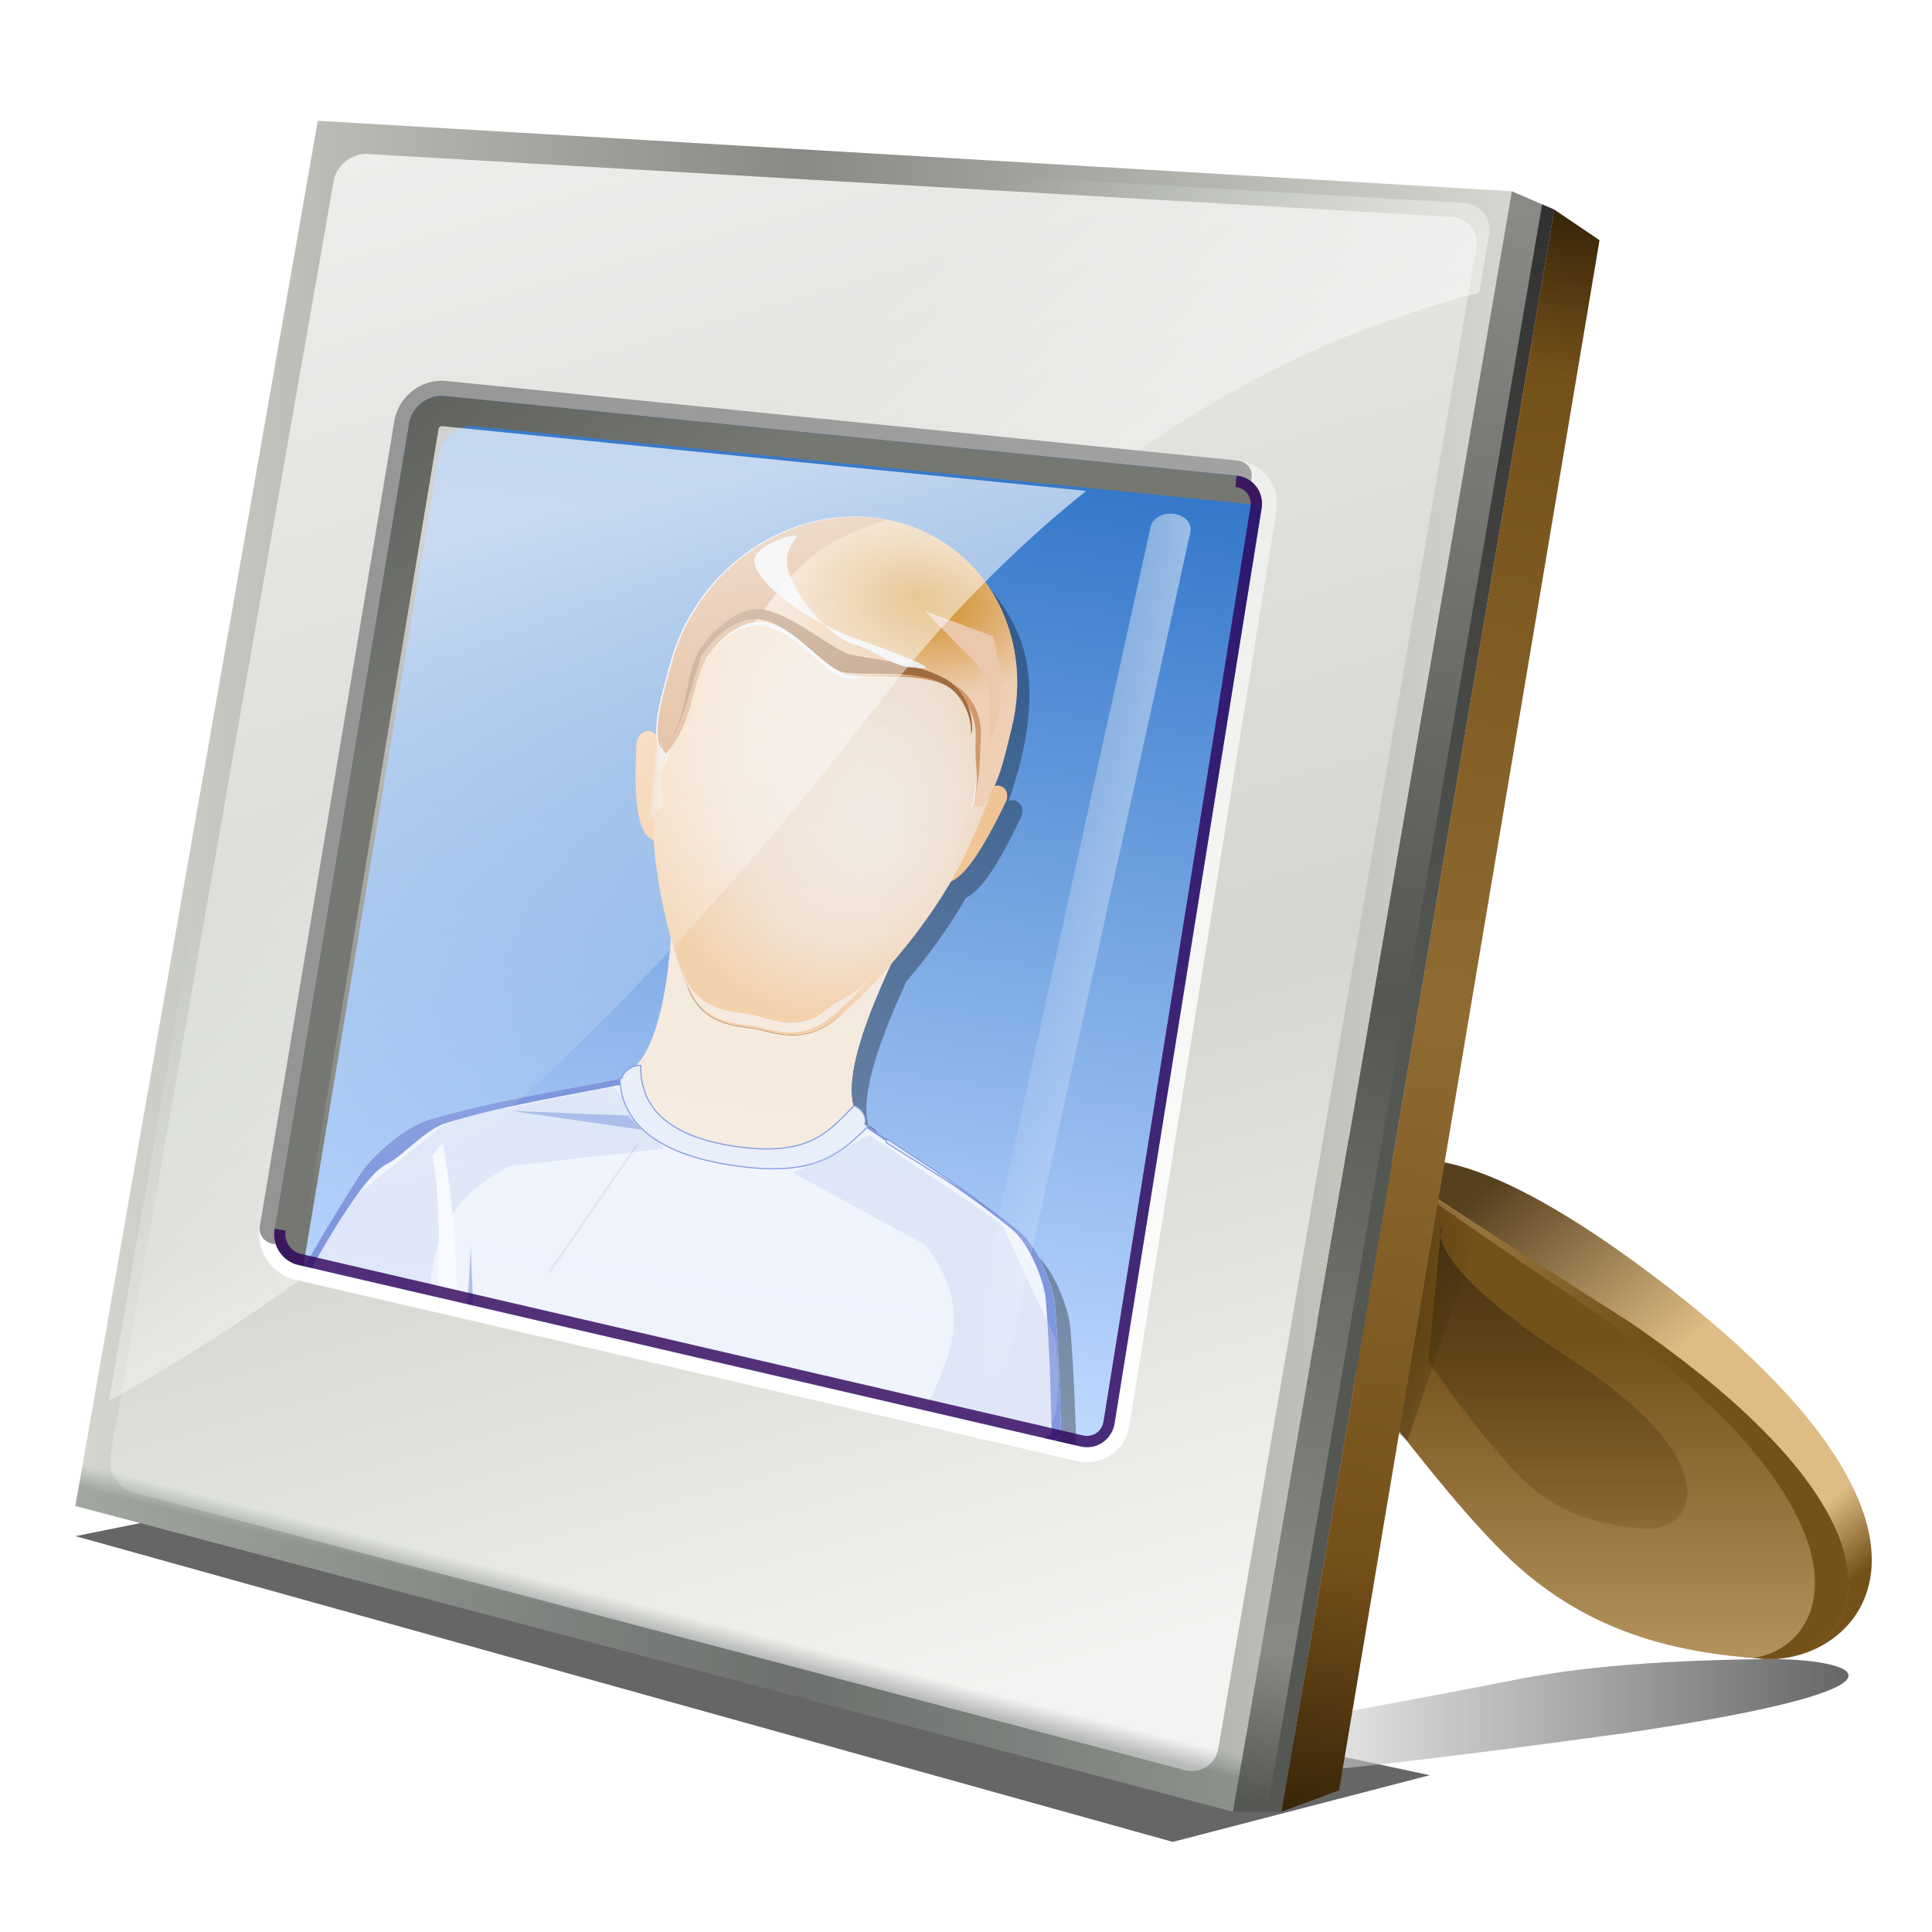 <?xml version="1.0" encoding="UTF-8" standalone="no"?>
<!-- Generator: Adobe Illustrator 12.0.0, SVG Export Plug-In . SVG Version: 6.00 Build 51448)  -->
<svg
   xmlns:dc="http://purl.org/dc/elements/1.1/"
   xmlns:cc="http://web.resource.org/cc/"
   xmlns:rdf="http://www.w3.org/1999/02/22-rdf-syntax-ns#"
   xmlns:svg="http://www.w3.org/2000/svg"
   xmlns="http://www.w3.org/2000/svg"
   xmlns:xlink="http://www.w3.org/1999/xlink"
   xmlns:sodipodi="http://sodipodi.sourceforge.net/DTD/sodipodi-0.dtd"
   xmlns:inkscape="http://www.inkscape.org/namespaces/inkscape"
   version="1.0"
   id="Livello_1"
   width="128"
   height="128"
   viewBox="0 0 130.863 113.691"
   overflow="visible"
   enable-background="new 0 0 130.863 113.691"
   xml:space="preserve"
   sodipodi:version="0.32"
   inkscape:version="0.45+devel"
   sodipodi:docname="preferences-desktop-personal.svgz"
   inkscape:output_extension="org.inkscape.output.svgz.inkscape"
   style="overflow:visible"><defs
   id="defs420"><linearGradient
     id="linearGradient4402"><stop
       style="stop-color:#ffffff;stop-opacity:0;"
       offset="0"
       id="stop4404" /><stop
       style="stop-color:#ffffff;stop-opacity:1;"
       offset="1"
       id="stop4406" /></linearGradient><linearGradient
     id="linearGradient4390"><stop
       style="stop-color:#959595;stop-opacity:1;"
       offset="0"
       id="stop4392" /><stop
       style="stop-color:#a2a2a2;stop-opacity:1;"
       offset="1"
       id="stop4394" /></linearGradient><linearGradient
     y2="18.217"
     x2="63.496"
     y1="80.671"
     x1="40.829"
     gradientUnits="userSpaceOnUse"
     id="linearGradient3461">
	<stop
   id="stop3463"
   style="stop-color:#bfd9ff;stop-opacity:1"
   offset="0" />
	<stop
   id="stop3465"
   style="stop-color:#2c72c7;stop-opacity:1"
   offset="1" />
</linearGradient><linearGradient
     inkscape:collect="always"
     id="linearGradient3209"><stop
       style="stop-color:#382509;stop-opacity:1;"
       offset="0"
       id="stop3211" /><stop
       style="stop-color:#382509;stop-opacity:0;"
       offset="1"
       id="stop3213" /></linearGradient><linearGradient
     inkscape:collect="always"
     id="linearGradient3175"><stop
       style="stop-color:#ffffff;stop-opacity:1;"
       offset="0"
       id="stop3177" /><stop
       style="stop-color:#ffffff;stop-opacity:0;"
       offset="1"
       id="stop3179" /></linearGradient><linearGradient
     inkscape:collect="always"
     id="linearGradient3167"><stop
       style="stop-color:#ffffff;stop-opacity:1;"
       offset="0"
       id="stop3169" /><stop
       style="stop-color:#ffffff;stop-opacity:0;"
       offset="1"
       id="stop3171" /></linearGradient><filter
     inkscape:collect="always"
     id="filter3187"><feGaussianBlur
       inkscape:collect="always"
       stdDeviation="0.496"
       id="feGaussianBlur3189" /></filter><filter
     inkscape:collect="always"
     x="-0.114"
     width="1.227"
     y="-0.619"
     height="2.237"
     id="filter3191"><feGaussianBlur
       inkscape:collect="always"
       stdDeviation="1.981"
       id="feGaussianBlur3193" /></filter><filter
     inkscape:collect="always"
     x="-0.06"
     width="1.119"
     y="-0.248"
     height="1.496"
     id="filter3195"><feGaussianBlur
       inkscape:collect="always"
       stdDeviation="2.093"
       id="feGaussianBlur3197" /></filter><clipPath
     clipPathUnits="userSpaceOnUse"
     id="clipPath3201"><path
       id="path3203"
       d="M 91.047,78.963 C 91.047,78.963 99.348,90.704 104.408,95.36 C 109.468,100.016 115.127,101.433 121.21,101.838 C 127.293,102.243 133.154,93.74 112.303,79.57 C 89.428,65.197 92.87,66.614 92.87,66.614 L 91.047,78.963 z"
       style="fill:#ff00bf" /></clipPath><filter
     inkscape:collect="always"
     id="filter3205"><feGaussianBlur
       inkscape:collect="always"
       stdDeviation="0.695"
       id="feGaussianBlur3207" /></filter><defs
     id="defs409">
		<path
   d="M 87.68,25.671 C 87.857,24.585 87.105,23.608 86.01,23.499 L 33.106,18.227 C 32.011,18.118 30.95,18.914 30.748,19.995 L 21.755,73.353 C 21.552,74.434 22.265,75.517 23.338,75.759 L 75.592,87.78 C 76.665,88.022 77.687,87.332 77.863,86.246 L 87.68,25.671 z"
   id="XMLID_65_" />
	</defs><clipPath
     id="XMLID_108_">
		<use
   height="113.691"
   width="130.863"
   y="0"
   x="0"
   id="use413"
   xlink:href="#XMLID_65_" />
	</clipPath><filter
     inkscape:collect="always"
     id="filter3232"><feGaussianBlur
       inkscape:collect="always"
       stdDeviation="1.311"
       id="feGaussianBlur3234" /></filter><filter
     inkscape:collect="always"
     id="filter3236"><feGaussianBlur
       inkscape:collect="always"
       stdDeviation="0.698"
       id="feGaussianBlur3238" /></filter><linearGradient
     inkscape:collect="always"
     xlink:href="#XMLID_67_"
     id="linearGradient3437"
     gradientUnits="userSpaceOnUse"
     x1="100.145"
     y1="72.775"
     x2="122.645"
     y2="100.276" /><linearGradient
     inkscape:collect="always"
     xlink:href="#XMLID_69_"
     id="linearGradient3439"
     gradientUnits="userSpaceOnUse"
     x1="108.969"
     y1="101.667"
     x2="108.969"
     y2="81.012" /><linearGradient
     inkscape:collect="always"
     xlink:href="#XMLID_73_"
     id="linearGradient3441"
     gradientUnits="userSpaceOnUse"
     x1="8.442"
     y1="55.98"
     x2="104.398"
     y2="55.98" /><linearGradient
     inkscape:collect="always"
     xlink:href="#linearGradient3209"
     id="linearGradient3443"
     gradientUnits="userSpaceOnUse"
     x1="95.492"
     y1="78.566"
     x2="102.278"
     y2="78.566" /><linearGradient
     inkscape:collect="always"
     xlink:href="#XMLID_75_"
     id="linearGradient3445"
     gradientUnits="userSpaceOnUse"
     x1="87.701"
     y1="111.402"
     x2="105.368"
     y2="6.069" /><linearGradient
     inkscape:collect="always"
     xlink:href="#XMLID_76_"
     id="linearGradient3447"
     gradientUnits="userSpaceOnUse"
     x1="88.871"
     y1="111.225"
     x2="106.392"
     y2="6.759" /><linearGradient
     inkscape:collect="always"
     xlink:href="#XMLID_77_"
     id="linearGradient3449"
     gradientUnits="userSpaceOnUse"
     x1="90.762"
     y1="112.26"
     x2="108.982"
     y2="6.183" /><linearGradient
     inkscape:collect="always"
     xlink:href="#linearGradient3167"
     id="linearGradient3451"
     gradientUnits="userSpaceOnUse"
     x1="63.068"
     y1="49.172"
     x2="43.92"
     y2="27.524" /><linearGradient
     inkscape:collect="always"
     xlink:href="#linearGradient3461"
     id="linearGradient3453"
     gradientUnits="userSpaceOnUse"
     x1="53.602"
     y1="83.695"
     x2="63.496"
     y2="18.217" /><linearGradient
     inkscape:collect="always"
     xlink:href="#XMLID_106_"
     id="linearGradient3455"
     gradientUnits="userSpaceOnUse"
     x1="26.677"
     y1="10.744"
     x2="60.624"
     y2="55.726" /><linearGradient
     inkscape:collect="always"
     xlink:href="#XMLID_107_"
     id="linearGradient3457"
     gradientUnits="userSpaceOnUse"
     x1="47.385"
     y1="100.131"
     x2="48.196"
     y2="96.878" /><linearGradient
     inkscape:collect="always"
     xlink:href="#linearGradient3175"
     id="linearGradient3459"
     gradientUnits="userSpaceOnUse"
     x1="37.76"
     y1="26.587"
     x2="45.649"
     y2="68.832" /><filter
     inkscape:collect="always"
     id="filter4201"><feGaussianBlur
       inkscape:collect="always"
       stdDeviation="1.164"
       id="feGaussianBlur4203" /></filter><radialGradient
     inkscape:collect="always"
     xlink:href="#XMLID_82_"
     id="radialGradient4359"
     gradientUnits="userSpaceOnUse"
     gradientTransform="matrix(0.469,5.93e-2,8.73e-2,-0.691,-106.53,-409.571)"
     cx="427.037"
     cy="-643.231"
     fx="426.434"
     fy="-641.288"
     r="13.577" /><radialGradient
     inkscape:collect="always"
     xlink:href="#XMLID_83_"
     id="radialGradient4361"
     gradientUnits="userSpaceOnUse"
     gradientTransform="matrix(-0.469,-5.93e-2,8.73e-2,-0.691,199.942,-370.857)"
     cx="195.643"
     cy="-643.231"
     fx="195.04"
     fy="-641.288"
     r="13.578" /><radialGradient
     inkscape:collect="always"
     xlink:href="#XMLID_84_"
     id="radialGradient4363"
     gradientUnits="userSpaceOnUse"
     gradientTransform="matrix(0.678,8.56e-2,0.106,-0.841,-165.788,-455.535)"
     cx="403.747"
     cy="-551.294"
     fx="408.462"
     fy="-554.082"
     r="18.741" /><linearGradient
     inkscape:collect="always"
     xlink:href="#XMLID_87_"
     id="linearGradient4365"
     gradientUnits="userSpaceOnUse"
     gradientTransform="matrix(1.044,0.132,0.11,-0.871,-548.234,-572.483)"
     x1="635.806"
     y1="-612.333"
     x2="635.806"
     y2="-626.223" /><radialGradient
     inkscape:collect="always"
     xlink:href="#XMLID_90_"
     id="radialGradient4367"
     gradientUnits="userSpaceOnUse"
     gradientTransform="matrix(0.678,8.56e-2,0.19,-1.505,-142.687,-639.593)"
     cx="387.673"
     cy="-430.228"
     r="0.656" /><linearGradient
     inkscape:collect="always"
     xlink:href="#XMLID_91_"
     id="linearGradient4369"
     gradientUnits="userSpaceOnUse"
     gradientTransform="matrix(1.044,0.132,0.11,-0.871,-456.293,-561.8)"
     x1="548.343"
     y1="-611.739"
     x2="549.006"
     y2="-594.956" /><linearGradient
     inkscape:collect="always"
     xlink:href="#XMLID_96_"
     id="linearGradient4371"
     gradientUnits="userSpaceOnUse"
     gradientTransform="matrix(0.56,7.08e-2,0.205,-1.623,-469.546,-471.408)"
     x1="1004.872"
     y1="-272.915"
     x2="1006.598"
     y2="-272.915" /><linearGradient
     inkscape:collect="always"
     xlink:href="#XMLID_99_"
     id="linearGradient4373"
     gradientUnits="userSpaceOnUse"
     gradientTransform="matrix(1.044,0.132,0.11,-0.871,-544.692,-572.965)"
     x1="630.333"
     y1="-648.465"
     x2="653.236"
     y2="-648.465" /><linearGradient
     inkscape:collect="always"
     xlink:href="#XMLID_101_"
     id="linearGradient4375"
     gradientUnits="userSpaceOnUse"
     gradientTransform="matrix(1.044,0.132,0.11,-0.871,-456.112,-561.776)"
     x1="541.282"
     y1="-643.022"
     x2="528.532"
     y2="-633.505" /><clipPath
     clipPathUnits="userSpaceOnUse"
     id="clipPath4377"><use
       xlink:href="#XMLID_36_"
       id="use4379"
       x="0"
       y="0"
       width="130.863"
       height="113.691"
       transform="translate(-82.666,-1.999)" /></clipPath><filter
     inkscape:collect="always"
     id="filter4386"><feGaussianBlur
       inkscape:collect="always"
       stdDeviation="1.234"
       id="feGaussianBlur4388" /></filter><linearGradient
     inkscape:collect="always"
     xlink:href="#linearGradient4390"
     id="linearGradient4396"
     x1="20.751"
     y1="45.794"
     x2="87.028"
     y2="45.794"
     gradientUnits="userSpaceOnUse" /><linearGradient
     inkscape:collect="always"
     xlink:href="#linearGradient4402"
     id="linearGradient4408"
     x1="68.565"
     y1="56.942"
     x2="81.048"
     y2="56.942"
     gradientUnits="userSpaceOnUse" /><filter
     inkscape:collect="always"
     x="-0.287"
     width="1.573"
     y="-0.058"
     height="1.115"
     id="filter4426"><feGaussianBlur
       inkscape:collect="always"
       stdDeviation="1.354"
       id="feGaussianBlur4428" /></filter></defs><sodipodi:namedview
   inkscape:window-height="697"
   inkscape:window-width="1024"
   inkscape:pageshadow="2"
   inkscape:pageopacity="0.0"
   guidetolerance="10.0"
   gridtolerance="10.0"
   objecttolerance="10.0"
   borderopacity="1.0"
   bordercolor="#666666"
   pagecolor="#ffffff"
   id="base"
   height="128px"
   width="128px"
   inkscape:zoom="2.6445313"
   inkscape:cx="3.9251949"
   inkscape:cy="64"
   inkscape:window-x="0"
   inkscape:window-y="0"
   inkscape:current-layer="Livello_1" />
<filter
   id="AI_Sfocatura_3">
	<feGaussianBlur
   stdDeviation="3"
   id="feGaussianBlur4" />
</filter>
<filter
   id="AI_Sfocatura_2">
	<feGaussianBlur
   stdDeviation="2"
   id="feGaussianBlur7" />
</filter>

<linearGradient
   id="XMLID_67_"
   gradientUnits="userSpaceOnUse"
   x1="100.145"
   y1="72.775"
   x2="122.645"
   y2="100.276">
	<stop
   offset="0"
   style="stop-color:#57401E"
   id="stop14" />
	<stop
   offset="0.462"
   style="stop-color:#DEBC85"
   id="stop16" />
	<stop
   offset="0.858"
   style="stop-color:#DEBC85"
   id="stop18" />
	<stop
   offset="1"
   style="stop-color:#75511A"
   id="stop20" />
</linearGradient>


<linearGradient
   id="XMLID_69_"
   gradientUnits="userSpaceOnUse"
   x1="108.969"
   y1="101.667"
   x2="108.969"
   y2="81.012">
	<stop
   offset="0"
   style="stop-color:#B3925D"
   id="stop34" />
	<stop
   offset="1"
   style="stop-color:#75511A"
   id="stop36" />
</linearGradient>



<linearGradient
   id="XMLID_73_"
   gradientUnits="userSpaceOnUse"
   x1="8.442"
   y1="55.98"
   x2="104.398"
   y2="55.98">
	<stop
   offset="0"
   style="stop-color:#D3D7CF"
   id="stop66" />
	<stop
   offset="0.503"
   style="stop-color:#888A85"
   id="stop68" />
	<stop
   offset="1"
   style="stop-color:#D3D7CF"
   id="stop70" />
</linearGradient>



<linearGradient
   id="XMLID_75_"
   gradientUnits="userSpaceOnUse"
   x1="87.701"
   y1="111.402"
   x2="105.368"
   y2="6.069">
	<stop
   offset="0"
   style="stop-color:#555753"
   id="stop86" />
	<stop
   offset="0.095"
   style="stop-color:#888A85"
   id="stop88" />
	<stop
   offset="0.503"
   style="stop-color:#555753"
   id="stop90" />
	<stop
   offset="1"
   style="stop-color:#888A85"
   id="stop92" />
</linearGradient>

<linearGradient
   id="XMLID_76_"
   gradientUnits="userSpaceOnUse"
   x1="88.871"
   y1="111.225"
   x2="106.392"
   y2="6.759">
	<stop
   offset="0.503"
   style="stop-color:#555753"
   id="stop97" />
	<stop
   offset="1"
   style="stop-color:#323232"
   id="stop99" />
</linearGradient>

<linearGradient
   id="XMLID_77_"
   gradientUnits="userSpaceOnUse"
   x1="90.762"
   y1="112.26"
   x2="108.982"
   y2="6.183">
	<stop
   offset="0"
   style="stop-color:#382509"
   id="stop104" />
	<stop
   offset="0.16"
   style="stop-color:#75511A"
   id="stop106" />
	<stop
   offset="0.503"
   style="stop-color:#8F6B32"
   id="stop108" />
	<stop
   offset="0.899"
   style="stop-color:#75511A"
   id="stop110" />
	<stop
   offset="1"
   style="stop-color:#382509"
   id="stop112" />
</linearGradient>



<linearGradient
   id="XMLID_80_"
   gradientUnits="userSpaceOnUse"
   x1="40.829"
   y1="80.671"
   x2="63.496"
   y2="18.217">
	<stop
   offset="0"
   style="stop-color:#bfd9ff;stop-opacity:1"
   id="stop135" />
	<stop
   offset="1"
   style="stop-color:#0066ff;stop-opacity:1"
   id="stop137" />
</linearGradient>


<linearGradient
   id="XMLID_106_"
   gradientUnits="userSpaceOnUse"
   x1="21.72"
   y1="47.032"
   x2="87.696"
   y2="47.032">
	<stop
   offset="0"
   style="stop-color:#555753"
   id="stop390" />
	<stop
   offset="0.461"
   style="stop-color:#757772;stop-opacity:1;"
   id="stop392" />
</linearGradient>

<linearGradient
   id="XMLID_107_"
   gradientUnits="userSpaceOnUse"
   x1="47.385"
   y1="100.131"
   x2="48.196"
   y2="96.878">
	<stop
   offset="0"
   style="stop-color:#2e3436;stop-opacity:1;"
   id="stop397" />
	
	<stop
   offset="0.461"
   style="stop-color:#2e3436;stop-opacity:0;"
   id="stop401" />
</linearGradient>


<g
   id="g3248"
   transform="matrix(1.014,0,0,1.023,-3.456,-0.407)"><g
     style="opacity:0.6;filter:url(#filter3195);fill:#000000;fill-opacity:1"
     transform="translate(-1,9.996)"
     id="g9">
	<path
   d="M 9.45,83.719 L 82.749,103.963 L 99.917,99.547 L 17.376,82.136 L 9.45,83.719 z"
   id="polygon11"
   sodipodi:nodetypes="ccccc" />
</g><path
     style="fill:url(#linearGradient3437)"
     id="path22"
     d="M 91.047,74.628 C 91.047,74.628 99.348,88.593 104.408,94.131 C 109.468,99.669 115.127,101.355 121.21,101.835 C 127.293,102.316 136.798,93.628 113.923,76.533 C 91.048,59.438 92.87,75.94 92.87,75.94 L 91.047,74.628 z" /><g
     style="opacity:0.6;filter:url(#filter3191)"
     id="g24">
	<linearGradient
   y2="105.695"
   x2="126.89"
   y1="105.695"
   x1="85.047"
   gradientUnits="userSpaceOnUse"
   id="XMLID_68_">
		<stop
   id="stop27"
   style="stop-color:#FFFFFF"
   offset="0" />
		<stop
   id="stop29"
   style="stop-color:#000000"
   offset="1" />
	</linearGradient>
	<path
   style="fill:url(#XMLID_68_)"
   id="path31"
   d="M 85.047,106.84 C 85.047,106.84 99.348,104.281 104.408,103.267 C 109.468,102.253 115.127,101.943 121.21,101.855 C 127.293,101.767 133.154,103.62 112.303,106.708 C 89.428,109.841 86.869,109.531 86.869,109.531 L 85.047,106.84 z" />
</g><path
     style="fill:url(#linearGradient3439)"
     id="path38"
     d="M 91.047,78.963 C 91.047,78.963 99.348,90.704 104.408,95.36 C 109.468,100.016 115.127,101.433 121.21,101.838 C 127.293,102.243 133.154,93.74 112.303,79.57 C 89.428,65.197 92.87,66.614 92.87,66.614 L 91.047,78.963 z" /><g
     style="filter:url(#filter3205)"
     clip-path="url(#clipPath3201)"
     id="g40">
	<linearGradient
   y2="66.687"
   x2="92.796"
   y1="66.687"
   x1="92.69"
   gradientUnits="userSpaceOnUse"
   id="XMLID_70_">
		<stop
   id="stop43"
   style="stop-color:#B3925D"
   offset="0" />
		<stop
   id="stop45"
   style="stop-color:#75511A"
   offset="1" />
	</linearGradient>
	<path
   style="fill:url(#XMLID_70_)"
   id="path47"
   d="M 92.689,66.59 C 92.724,66.601 92.755,66.614 92.755,66.614 L 92.744,66.694 C 92.767,66.722 92.799,66.755 92.843,66.796 L 92.869,66.614 C 92.87,66.614 92.71,66.549 92.689,66.59 z" />
	<linearGradient
   y2="84.323"
   x2="112.951"
   y1="84.323"
   x1="93.006"
   gradientUnits="userSpaceOnUse"
   id="XMLID_71_">
		<stop
   id="stop50"
   style="stop-color:#B3925D"
   offset="0" />
		<stop
   id="stop52"
   style="stop-color:#75511A"
   offset="1" />
	</linearGradient>
	<path
   style="fill:url(#XMLID_71_)"
   id="path54"
   d="M 112.303,79.57 C 97.166,70.059 93.555,67.464 92.843,66.796 L 92.828,66.89 C 93.697,67.692 97.367,70.452 110.972,79.571 C 129.125,92.732 125.678,100.998 120.527,101.786 C 120.755,101.804 120.982,101.823 121.211,101.839 C 127.293,102.242 133.155,93.74 112.303,79.57 z" />
</g><g
     style="filter:url(#AI_Sfocatura_2)"
     id="g56">
	<linearGradient
   y2="95.472"
   x2="107.469"
   y1="66.472"
   x1="107.469"
   gradientUnits="userSpaceOnUse"
   id="XMLID_72_">
		<stop
   id="stop59"
   style="stop-color:#281e0e;stop-opacity:1;"
   offset="0" />
		<stop
   id="stop61"
   style="stop-color:#75511a;stop-opacity:0.259;"
   offset="1" />
	</linearGradient>
	<path
   style="fill:url(#XMLID_72_)"
   id="path63"
   d="M 98.82,82.18 C 98.82,82.18 102.826,87.847 105.268,90.094 C 107.71,92.341 110.441,93.025 113.377,93.22 C 116.313,93.415 119.142,89.312 109.077,82.473 C 98.037,75.535 99.698,73.22 99.698,73.22 L 98.82,82.18 z" />
</g><polygon
     style="fill:url(#linearGradient3441)"
     id="polygon72"
     points="8.442,91.716 24.637,0 104.398,4.668 85.774,111.96 8.442,91.716 " /><g
     style="filter:url(#filter3187)"
     id="g74">
	<linearGradient
   y2="101.229"
   x2="78.46"
   y1="-6.109"
   x1="48.281"
   gradientUnits="userSpaceOnUse"
   id="XMLID_74_">
		<stop
   id="stop77"
   style="stop-color:#EEEEEC"
   offset="0" /><stop
   offset="0.626"
   style="stop-color:#d3d7cf;stop-opacity:1;"
   id="stop4398" />
		<stop
   id="stop79"
   style="stop-color:#f3f4f1;stop-opacity:1;"
   offset="1" />
	</linearGradient>
	<path
   style="fill:url(#XMLID_74_)"
   id="path81"
   d="M 10.782,88.401 C 10.596,89.464 11.299,90.558 12.344,90.833 L 82.553,109.211 C 83.597,109.485 84.604,108.838 84.787,107.774 L 102.029,8.441 C 102.214,7.377 101.484,6.444 100.406,6.367 L 27.993,2.203 C 26.916,2.127 25.883,2.934 25.697,3.998 L 10.782,88.401 z" />
</g><path
     style="opacity:0.5;fill:url(#linearGradient3443);fill-opacity:1"
     id="path83"
     d="M 95.492,85.775 C 96.127,86.56 96.77,86.686 97.41,87.438 L 102.278,73.26 C 100.071,71.853 98.243,70.674 96.74,69.694 L 95.492,85.775 z" /><polygon
     style="fill:url(#linearGradient3445)"
     id="polygon94"
     points="85.774,111.96 89.012,111.96 107.232,5.883 104.398,4.668 85.774,111.96 " /><polygon
     style="fill:url(#linearGradient3447)"
     id="polygon101"
     points="88.052,111.96 89.012,111.96 107.232,5.883 106.421,5.536 88.052,111.96 " /><polygon
     style="fill:url(#linearGradient3449)"
     id="polygon114"
     points="92.859,110.543 89.012,111.96 107.232,5.883 110.256,7.907 92.859,110.543 " /><path
     style="opacity:0.5;fill:url(#linearGradient3451);fill-opacity:1"
     id="path116"
     d="M 101.228,5.445 L 27.462,1.203 C 26.365,1.125 25.312,1.948 25.123,3.032 L 10.681,84.759 C 23.447,77.839 41.986,64.45 61.731,39.032 C 74.442,22.668 88.86,14.765 102.216,11.388 L 102.881,7.558 C 103.069,6.474 102.326,5.523 101.228,5.445 z" /><g
     style="filter:url(#filter3236)"
     id="g118">
	<linearGradient
   y2="19.973"
   x2="61.859"
   y1="82.434"
   x1="47.628"
   gradientUnits="userSpaceOnUse"
   id="XMLID_78_">
		<stop
   id="stop121"
   style="stop-color:#FFFFFF"
   offset="0" />
		<stop
   id="stop123"
   style="stop-color:#EEEEEC"
   offset="1" />
	</linearGradient>
	<path
   style="fill:url(#XMLID_78_)"
   id="path125"
   d="M 29.765,19.811 L 20.772,73.169 C 20.471,74.774 21.523,76.374 23.117,76.734 L 75.372,88.755 C 76.162,88.934 76.961,88.785 77.623,88.34 C 78.284,87.894 78.72,87.206 78.851,86.406 C 78.851,86.405 88.668,25.831 88.668,25.831 C 88.798,25.031 88.603,24.241 88.116,23.609 C 87.63,22.976 86.917,22.584 86.109,22.503 L 33.205,17.231 C 31.604,17.073 30.061,18.229 29.765,19.811 z" />
	<linearGradient
   y2="19.992"
   x2="61.855"
   y1="82.45"
   x1="47.624"
   gradientUnits="userSpaceOnUse"
   id="XMLID_79_">
		<stop
   id="stop128"
   style="stop-color:#FFFFFF"
   offset="0" />
		<stop
   id="stop130"
   style="stop-color:#EEEEEC"
   offset="1" />
	</linearGradient>
	<path
   style="fill:url(#XMLID_79_)"
   id="path132"
   d="M 87.68,25.671 C 87.857,24.585 87.105,23.608 86.01,23.499 L 33.106,18.227 C 32.011,18.118 30.95,18.914 30.748,19.995 L 21.755,73.353 C 21.552,74.434 22.265,75.517 23.338,75.759 L 75.592,87.78 C 76.665,88.022 77.687,87.332 77.863,86.246 L 87.68,25.671 z" />
</g><path
     d="M 86.01,23.499 L 33.106,18.227 C 32.011,18.118 30.95,18.914 30.748,19.995 L 21.755,73.353 C 21.552,74.434 87.105,23.608 86.01,23.499 z"
     id="path4381"
     style="fill:none;stroke:url(#linearGradient4396);stroke-opacity:1;stroke-width:2.008;stroke-miterlimit:4;stroke-dasharray:none;filter:url(#filter4386)"
     sodipodi:nodetypes="ccccc" /><path
     style="fill:url(#linearGradient3453)"
     id="path139"
     d="M 87.68,25.671 C 87.857,24.585 87.105,23.608 86.01,23.499 L 33.106,18.227 C 32.011,18.118 30.95,18.914 30.748,19.995 L 21.755,73.353 C 21.552,74.434 22.265,75.517 23.338,75.759 L 75.592,87.78 C 76.665,88.022 77.687,87.332 77.863,86.246 L 87.68,25.671 z" /><g
     style="opacity:0.9"
     transform="translate(2,2)"
     clip-path="none"
     id="g141">
	<defs
   id="defs143"><path
     style="opacity:0.9"
     d="M 87.68,25.671 C 87.857,24.585 87.105,23.608 86.01,23.499 L 33.106,18.227 C 32.011,18.118 30.95,18.914 30.748,19.995 L 21.755,73.353 C 21.552,74.434 22.265,75.517 23.338,75.759 L 75.592,87.78 C 76.665,88.022 77.687,87.332 77.863,86.246 L 87.68,25.671 z"
     id="XMLID_36_" /></defs>
	
	<g
   id="g4223"
   transform="translate(80.666,0)"
   clip-path="url(#clipPath4377)"><path
     id="path3480"
     d="M -20.648,25.208 C -24.325,25.237 -28.64,27.241 -30.839,30.188 C -32.866,32.906 -33.845,36.298 -34.352,40.244 C -34.359,40.211 -34.377,40.181 -34.384,40.148 C -34.209,39.156 -35.628,38.992 -35.808,40.117 C -36.071,45.143 -35.488,46.342 -34.668,46.715 C -34.501,49.092 -34.033,51.4 -33.497,53.313 C -33.781,56.706 -34.381,60.325 -35.903,61.878 C -36.38,62.004 -36.72,62.342 -36.789,62.671 C -40.728,63.491 -45.433,64.179 -49.765,65.462 C -51.371,65.941 -53.561,67.925 -54.291,69.047 C -56.516,72.469 -59.26,77.358 -59.26,77.358 L -58.753,78.437 C -52.11,84.626 -41.377,86.425 -34.668,87.699 C -27.961,88.972 -17.364,91.196 -8.305,87.985 L -7.324,87.223 C -7.324,87.223 -7.426,81.773 -7.767,77.866 C -7.879,76.582 -8.885,74.027 -10.109,73.012 C -13.408,70.282 -17.32,67.948 -20.49,65.78 C -20.368,65.375 -20.605,64.775 -21.218,64.542 C -21.231,64.557 -21.236,64.56 -21.249,64.574 C -21.867,62.376 -20.275,58.369 -18.717,54.994 C -17.328,53.391 -15.898,51.467 -14.73,49.443 C -13.895,49.06 -12.815,47.789 -11.027,44.05 C -10.747,43.268 -11.381,42.844 -11.881,43.035 C -10.75,39.805 -10.204,36.831 -10.647,34.026 C -11.275,30.062 -15.033,26.215 -18.907,25.366 L -19.129,25.334 C -19.62,25.255 -20.123,25.203 -20.648,25.208 z"
     style="opacity:0.6;fill:#000000;fill-opacity:1;filter:url(#filter4201)" /><g
     id="g3513"
     transform="translate(-73.124,-1)"
     clip-path="none">
		<g
   id="g150">
			<g
   cx="63.329"
   ry="7.245"
   cy="118.071"
   type="arc"
   rx="54.742"
   id="g152">
				<path
   d="M 64.607,86.636 C 63.773,89.852 51.521,90.284 37.241,87.605 C 22.965,84.925 12.067,80.146 12.901,76.931 C 13.736,73.715 25.989,73.281 40.268,75.962 C 54.546,78.642 65.443,83.422 64.607,86.636 z"
   id="path154"
   style="fill:#758edb" />
			</g>
			<g
   nodetypes="ccsccc"
   id="g156">
				<path
   d="M 13.009,76.995 L 13.419,77.736 C 20.031,83.831 30.474,85.566 37.154,86.821 C 43.834,88.074 54.385,90.28 63.405,87.12 L 64.389,86.351 C 51.418,69.874 26.414,53.508 13.009,76.995 z"
   id="path158"
   style="fill:#bfcaed" />
			</g>
			<path
   nodetypes="cccc"
   d="M 56.557,49.506 C 57.534,49.601 58.648,49.074 61.078,44.049 C 61.464,42.98 60.095,42.615 59.768,43.562 C 58.19,45.448 57.194,47.443 56.557,49.506 z"
   id="path160"
   style="fill:#ffc98d" />
			<path
   nodetypes="cccc"
   d="M 37.782,46.752 C 36.848,46.488 36.099,45.612 36.386,40.184 C 36.565,39.076 37.988,39.235 37.814,40.212 C 38.311,42.487 38.226,44.653 37.782,46.752 z"
   id="path162"
   style="fill:#ffc98d" />
			<path
   nodetypes="cccccccc"
   d="M 39.001,47.957 C 38.785,51.839 38.711,60.644 35.573,62.153 C 34.952,65.849 37.807,67.826 41.558,69.371 L 42.307,69.511 C 46.473,69.451 50.043,68.682 51.311,65.109 C 49.212,62.616 53.511,54.603 55.239,51.005 L 46.12,53.327 L 39.001,47.957 z"
   id="path164"
   style="fill:#edbe8d" />
			
				<radialGradient
   id="XMLID_82_"
   cx="427.037"
   cy="-643.231"
   r="13.577"
   fx="426.434"
   fy="-641.288"
   gradientTransform="matrix(0.469,5.93e-2,8.73e-2,-0.691,-106.53,-409.571)"
   gradientUnits="userSpaceOnUse">
				<stop
   offset="0"
   style="stop-color:#FFEFDD"
   id="stop167" />
				<stop
   offset="0.5"
   style="stop-color:#FFEFDD"
   id="stop169" />
				<stop
   offset="1"
   style="stop-color:#FFEFDD"
   id="stop171" />
			</radialGradient>
			<path
   nodetypes="cccccccc"
   d="M 39.001,47.957 C 38.785,51.839 38.711,60.644 35.573,62.153 C 34.952,65.849 37.807,67.826 41.558,69.371 L 42.307,69.511 C 46.473,69.451 50.043,68.682 51.311,65.109 C 49.212,62.616 53.511,54.603 55.239,51.005 L 46.12,53.327 L 39.001,47.957 z"
   id="path173"
   style="fill:url(#radialGradient4359)" />
			
				<radialGradient
   id="XMLID_83_"
   cx="195.643"
   cy="-643.231"
   r="13.578"
   fx="195.04"
   fy="-641.288"
   gradientTransform="matrix(-0.469,-5.93e-2,8.73e-2,-0.691,199.942,-370.857)"
   gradientUnits="userSpaceOnUse">
				<stop
   offset="0"
   style="stop-color:#FFEFDD"
   id="stop176" />
				<stop
   offset="0.5"
   style="stop-color:#FFEFDD"
   id="stop178" />
				<stop
   offset="1"
   style="stop-color:#FFEFDD"
   id="stop180" />
			</radialGradient>
			<path
   nodetypes="cccccccc"
   enable-background="new    "
   d="M 55.239,51.004 C 53.51,54.602 49.212,62.614 51.311,65.108 C 50.043,68.681 46.473,69.451 42.307,69.51 L 41.558,69.37 C 37.807,67.825 34.953,65.849 35.573,62.152 C 38.712,60.643 38.785,51.838 39.001,47.956 L 46.12,53.325 L 55.239,51.004 z"
   id="path182"
   style="opacity:0.749;fill:url(#radialGradient4361)" />
			<g
   id="g184">
				<g
   nodetypes="csssssssscc"
   id="g186">
					<path
   d="M 52.997,25.616 C 49.083,24.993 45.272,27.358 42.771,30.674 C 40.224,34.053 39.314,38.487 38.949,43.742 C 38.583,48.998 38.898,54.596 39.995,56.805 C 41.034,58.899 43.052,58.934 44.287,59.126 C 44.351,59.138 44.439,59.152 44.506,59.167 C 45.723,59.436 47.569,60.126 49.549,58.599 C 51.636,56.988 55.196,52.117 57.471,47.22 C 59.745,42.323 61.117,37.976 60.481,34 C 59.855,30.096 57.072,26.494 53.213,25.658 L 52.997,25.616 z"
   id="path188"
   style="fill:#693f00" />
				</g>
			</g>
			
				<radialGradient
   id="XMLID_84_"
   cx="403.747"
   cy="-551.294"
   r="18.741"
   fx="408.462"
   fy="-554.082"
   gradientTransform="matrix(0.678,8.56e-2,0.106,-0.841,-165.788,-455.535)"
   gradientUnits="userSpaceOnUse">
				<stop
   offset="0"
   style="stop-color:#FFF2E3"
   id="stop191" />
				<stop
   offset="0.591"
   style="stop-color:#FFE9D2"
   id="stop193" />
				<stop
   offset="1"
   style="stop-color:#FFD4A5"
   id="stop195" />
			</radialGradient>
			<path
   nodetypes="csssssssscc"
   d="M 53.009,25.602 C 49.098,24.979 43.837,27.072 41.335,30.388 C 38.788,33.766 37.877,38.2 37.514,43.456 C 37.149,48.712 38.914,54.581 40.009,56.79 C 41.046,58.884 43.063,58.918 44.299,59.111 C 44.361,59.123 44.453,59.136 44.52,59.152 C 45.737,59.422 47.584,60.11 49.562,58.583 C 51.653,56.973 56.161,52.281 58.434,47.384 C 60.708,42.486 62.08,38.139 61.445,34.164 C 60.82,30.26 57.085,26.479 53.228,25.643 L 53.009,25.602 z"
   id="path197"
   style="fill:url(#radialGradient4363)" />
			<defs
   id="defs199"><filter
     id="Adobe_OpacityMaskFilter"
     filterUnits="userSpaceOnUse"
     x="37.526"
     y="43.47"
     width="20.92"
     height="16.086">
					<feColorMatrix
   type="matrix"
   values="1 0 0 0 0  0 1 0 0 0  0 0 1 0 0  0 0 0 1 0"
   id="feColorMatrix202" />
				</filter></defs>
			<mask
   maskUnits="userSpaceOnUse"
   x="37.526"
   y="43.47"
   width="20.92"
   height="16.086"
   id="XMLID_85_">
				
					<radialGradient
   id="XMLID_86_"
   cx="366.464"
   cy="-541.104"
   r="18.741"
   gradientTransform="matrix(0.674,8.51e-2,0.106,-0.836,-14.893,-224.146)"
   gradientUnits="userSpaceOnUse">
					<stop
   offset="0"
   style="stop-color:#671800"
   id="stop206" />
					<stop
   offset="1"
   style="stop-color:#7B3900"
   id="stop208" />
				</radialGradient>
				<path
   nodetypes="csssssssscc"
   d="M 178.537,242.736 C 174.646,242.116 169.418,244.198 166.933,247.499 C 164.399,250.858 163.494,255.27 163.13,260.497 C 162.766,265.726 164.519,271.564 165.608,273.76 C 166.642,275.844 168.645,275.878 169.876,276.07 C 169.938,276.082 170.027,276.095 170.093,276.109 C 171.303,276.377 173.137,277.065 175.106,275.544 C 177.184,273.941 181.667,269.274 183.925,264.401 C 186.188,259.53 187.554,255.206 186.92,251.251 C 186.3,247.368 182.589,243.608 178.758,242.777 L 178.537,242.736 z"
   id="path210"
   style="fill:url(#XMLID_86_);filter:url(#Adobe_OpacityMaskFilter)" />
			</mask>
			
				<linearGradient
   id="XMLID_87_"
   gradientUnits="userSpaceOnUse"
   x1="635.806"
   y1="-612.333"
   x2="635.806"
   y2="-626.223"
   gradientTransform="matrix(1.044,0.132,0.11,-0.871,-548.234,-572.483)">
				<stop
   offset="0"
   style="stop-color:#FFF6E6"
   id="stop213" />
				<stop
   offset="0.25"
   style="stop-color:#FFEED4"
   id="stop215" />
				<stop
   offset="0.5"
   style="stop-color:#FFD79A"
   id="stop217" />
				<stop
   offset="1"
   style="stop-color:#FFC977"
   id="stop219" />
			</linearGradient>
			<path
   nodetypes="csssscc"
   mask="url(#XMLID_85_)"
   d="M 37.526,43.47 C 37.995,49.075 38.923,54.595 40.019,56.805 C 41.058,58.898 43.077,58.934 44.313,59.125 C 44.377,59.136 44.463,59.15 44.532,59.165 C 45.748,59.435 47.596,60.124 49.575,58.598 C 51.662,56.987 55.465,52.161 58.446,47.397 L 37.526,43.47 z"
   id="path221"
   style="fill:url(#linearGradient4365)" />
			<g
   nodetypes="ccssscssssc"
   id="g223">
				
					<linearGradient
   id="XMLID_88_"
   gradientUnits="userSpaceOnUse"
   x1="542.058"
   y1="-630.54"
   x2="549.304"
   y2="-624.27"
   gradientTransform="matrix(1.044,0.132,0.11,-0.871,-456.112,-561.776)">
					<stop
   offset="0"
   style="stop-color:#FFF0DF"
   id="stop226" />
					<stop
   offset="1"
   style="stop-color:#FFF0DF"
   id="stop228" />
				</linearGradient>
				<path
   d="M 52.355,55.382 C 50.851,57.078 50.389,56.812 49.018,57.921 C 47.141,59.369 45.318,58.457 44.165,58.201 C 44.102,58.186 44.022,58.174 43.961,58.163 C 42.789,57.981 40.717,57.926 39.732,55.939 C 39.621,55.715 39.49,55.437 39.368,55.139 C 39.594,55.763 39.836,56.327 40.036,56.728 C 41.02,58.714 43.077,58.768 44.25,58.948 C 44.31,58.96 44.405,58.975 44.469,58.989 C 45.623,59.245 47.362,59.905 49.241,58.456 C 50.159,57.747 50.867,57.071 52.355,55.382 z"
   id="path230"
   style="fill:url(#XMLID_88_)" />
			</g>
			<g
   nodetypes="csss"
   id="g232">
				
					<radialGradient
   id="XMLID_89_"
   cx="222.05"
   cy="-431.106"
   r="0.675"
   gradientTransform="matrix(-0.678,-8.56e-2,0.19,-1.505,291.488,-585.586)"
   gradientUnits="userSpaceOnUse">
					<stop
   offset="0"
   style="stop-color:#FFE8CB"
   id="stop235" />
					<stop
   offset="1"
   style="stop-color:#FFE8CB"
   id="stop237" />
				</radialGradient>
				<path
   d="M 59.058,43.224 C 59.202,42.849 59.641,43.304 59.556,43.799 C 59.472,44.295 58.746,45.397 58.715,45.206 C 58.479,43.672 58.85,43.756 59.058,43.224 z"
   id="path239"
   style="fill:url(#XMLID_89_)" />
			</g>
			<g
   nodetypes="csss"
   id="g241">
				
					<radialGradient
   id="XMLID_90_"
   cx="387.673"
   cy="-430.228"
   r="0.656"
   gradientTransform="matrix(0.678,8.56e-2,0.19,-1.505,-142.687,-639.593)"
   gradientUnits="userSpaceOnUse">
					<stop
   offset="0"
   style="stop-color:#FFE8CB"
   id="stop244" />
					<stop
   offset="1"
   style="stop-color:#FFE8CB"
   id="stop246" />
				</radialGradient>
				<path
   d="M 38.626,40.16 C 38.679,39.767 38.056,40.023 37.888,40.502 C 37.72,40.982 37.833,42.242 37.953,42.079 C 38.929,40.772 38.551,40.716 38.626,40.16 z"
   id="path248"
   style="fill:url(#radialGradient4367)" />
			</g>
			<g
   id="g250">
				<g
   nodetypes="cscccssssccsc"
   id="g252">
					
						<linearGradient
   id="XMLID_91_"
   gradientUnits="userSpaceOnUse"
   x1="548.343"
   y1="-611.739"
   x2="549.006"
   y2="-594.956"
   gradientTransform="matrix(1.044,0.132,0.11,-0.871,-456.293,-561.8)">
						<stop
   offset="0"
   style="stop-color:#FFFFFF"
   id="stop255" />
						<stop
   offset="1"
   style="stop-color:#FFFFFF"
   id="stop257" />
					</linearGradient>
					<path
   d="M 53.024,25.4 C 46.752,24.223 40.285,28.559 38.589,35.081 C 38.116,36.897 37.477,38.665 37.783,40.336 L 38.258,40.895 C 40.154,38.777 39.81,36.776 40.881,34.831 C 41.718,33.627 42.802,32.652 44.121,32.444 C 46.469,32.072 48.96,35.629 50.291,35.917 C 51.73,36.229 55.538,33.99 57.568,35.077 C 58.688,35.678 59.379,37.055 59.322,38.402 C 59.215,40.924 59.274,41.799 58.801,44.447 L 59.473,44.244 C 60.556,42.852 60.854,41.139 61.319,39.348 C 63.016,32.826 59.3,26.578 53.024,25.4 z"
   id="path259"
   style="fill:url(#linearGradient4369)" />
				</g>
			</g>
			<path
   nodetypes="cscccssssccsc"
   d="M 53.111,25.416 C 46.839,24.239 40.371,28.576 38.675,35.097 C 38.205,36.913 37.567,38.682 37.872,40.352 L 38.345,40.912 C 40.242,38.794 39.967,36.533 41.036,34.587 C 41.873,33.382 42.957,32.408 44.275,32.2 C 46.625,31.828 49.116,35.384 50.446,35.673 C 51.885,35.985 55.258,35.419 57.286,36.506 C 58.407,37.106 59.099,38.483 59.044,39.83 C 58.935,42.352 59.363,41.815 58.888,44.462 L 59.561,44.259 C 60.643,42.867 60.942,41.155 61.407,39.364 C 63.101,32.842 59.385,26.594 53.111,25.416 z"
   id="path261"
   style="fill:#df995d" />
			
				<radialGradient
   id="XMLID_92_"
   cx="125.522"
   cy="464.144"
   r="20.368"
   gradientTransform="matrix(-0.465,-0.124,-9.55e-2,0.301,157.871,-93.711)"
   gradientUnits="userSpaceOnUse">
				<stop
   offset="0"
   style="stop-color:#DB8703"
   id="stop264" />
				<stop
   offset="1"
   style="stop-color:#FFD6B1"
   id="stop266" />
			</radialGradient>
			<path
   nodetypes="ccsssccsc"
   d="M 53.111,25.416 C 48.513,26.929 47.322,28.117 44.275,32.2 C 46.625,31.828 49.116,35.384 50.446,35.673 C 51.885,35.985 55.602,35.28 57.632,36.367 C 58.752,36.968 59.444,38.345 59.387,39.693 C 59.281,42.214 59.363,41.816 58.887,44.463 L 59.56,44.26 C 60.642,42.868 60.941,41.156 61.406,39.365 C 63.101,32.842 59.385,26.594 53.111,25.416 z"
   id="path268"
   style="fill:url(#XMLID_92_)" />
			<g
   nodetypes="cscccsssccssc"
   id="g270">
				
					<linearGradient
   id="XMLID_93_"
   gradientUnits="userSpaceOnUse"
   x1="538.854"
   y1="-603.887"
   x2="559.014"
   y2="-603.274"
   gradientTransform="matrix(1.044,0.132,0.11,-0.871,-456.641,-561.842)">
					<stop
   offset="0"
   style="stop-color:#A66932"
   id="stop273" />
					<stop
   offset="1"
   style="stop-color:#A66932"
   id="stop275" />
				</linearGradient>
				<path
   d="M 45.026,31.394 C 44.734,31.325 44.43,31.306 44.138,31.346 C 42.829,31.526 41.433,32.802 40.598,33.994 C 39.572,36.077 39.994,37.119 38.848,39.74 C 39.678,38.246 40.481,34.864 40.721,34.415 C 41.558,33.21 42.644,32.237 43.963,32.028 C 46.31,31.656 48.802,35.212 50.132,35.501 C 51.57,35.813 54.944,35.248 56.972,36.334 C 58.093,36.934 58.785,38.312 58.728,39.659 L 58.804,39.367 C 58.862,38.013 58.179,36.607 57.065,35.977 C 55.05,34.837 52.097,34.682 50.667,34.334 C 49.509,34.053 47.082,31.879 45.026,31.394 z"
   id="path277"
   style="fill:url(#XMLID_93_)" />
			</g>
			<g
   nodetypes="csscccc"
   enable-background="new    "
   id="g279"
   style="opacity:0.88">
				
					<linearGradient
   id="XMLID_94_"
   gradientUnits="userSpaceOnUse"
   x1="552.532"
   y1="-617.278"
   x2="546.697"
   y2="-593.289"
   gradientTransform="matrix(1.044,0.132,0.11,-0.871,-456.112,-561.776)">
					<stop
   offset="0"
   style="stop-color:#FFFFFF"
   id="stop282" />
					<stop
   offset="1"
   style="stop-color:#FFFFFF"
   id="stop284" />
				</linearGradient>
				<path
   d="M 54.924,35.204 C 57.693,35.617 52.472,33.808 50.728,33.163 C 47.911,32.123 44.407,29.767 44.254,28.154 C 44.152,27.099 47.339,26.139 47.044,26.586 C 46.464,27.492 45.826,28.3 47.577,30.839 C 48.488,31.978 49.497,33.29 51.204,33.766 C 52.417,34.139 53.611,35.215 54.924,35.204 z"
   id="path286"
   style="fill:url(#XMLID_94_)" />
			</g>
			<g
   nodetypes="cccccc"
   id="g288">
				
					<linearGradient
   id="XMLID_95_"
   gradientUnits="userSpaceOnUse"
   x1="563.304"
   y1="-607.99"
   x2="555.882"
   y2="-598.63"
   gradientTransform="matrix(1.044,0.132,0.11,-0.871,-456.991,-561.885)">
					<stop
   offset="0"
   style="stop-color:#FCCEA6"
   id="stop291" />
					<stop
   offset="1"
   style="stop-color:#FCCEA6"
   id="stop293" />
				</linearGradient>
				<path
   d="M 60.223,33.144 L 60.743,35.691 C 60.676,39.024 60.479,38.56 59.985,40.087 C 59.693,37.627 60.724,36.323 58.263,34.137 L 55.682,31.473 L 60.223,33.144 z"
   id="path295"
   style="fill:url(#XMLID_95_)" />
			</g>
			<g
   nodetypes="ccsccc"
   enable-background="new    "
   id="g297"
   style="opacity:0.333">
				
					<linearGradient
   id="XMLID_96_"
   gradientUnits="userSpaceOnUse"
   x1="1004.872"
   y1="-272.915"
   x2="1006.598"
   y2="-272.915"
   gradientTransform="matrix(0.56,7.08e-2,0.205,-1.623,-469.546,-471.408)">
					<stop
   offset="0"
   style="stop-color:#E5E5E5"
   id="stop300" />
					<stop
   offset="1"
   style="stop-color:#FFFFFF"
   id="stop302" />
				</linearGradient>
				<path
   d="M 37.163,45.393 L 38.187,44.223 C 38.187,44.223 37.986,42.483 38.103,42.029 C 38.221,41.575 38.125,40.152 38.125,40.152 L 37.697,40.328 L 37.163,45.393 z"
   id="path304"
   style="fill:url(#linearGradient4371)" />
			</g>
			
				<linearGradient
   id="XMLID_97_"
   gradientUnits="userSpaceOnUse"
   x1="543.421"
   y1="-663"
   x2="543.421"
   y2="-628.568"
   gradientTransform="matrix(1.044,0.132,0.11,-0.871,-456.112,-561.776)">
				<stop
   offset="0"
   style="stop-color:#F2F4FB"
   id="stop307" />
				<stop
   offset="1"
   style="stop-color:#FCFCFF"
   id="stop309" />
			</linearGradient>
			<path
   nodetypes="cccssccsccssccz"
   d="M 42.757,66.872 C 37.6,66.06 36.611,63.563 36.674,61.542 C 36.009,61.53 35.494,61.987 35.406,62.391 C 31.484,63.2 26.821,63.88 22.507,65.144 C 20.908,65.614 18.721,67.55 17.994,68.655 C 15.778,72.025 13.049,76.848 13.049,76.848 L 13.562,77.897 C 20.175,83.992 30.838,85.77 37.519,87.025 C 44.198,88.277 54.75,90.481 63.768,87.322 L 64.754,86.554 C 64.754,86.554 64.669,81.201 64.329,77.353 C 64.217,76.089 63.192,73.551 61.975,72.553 C 58.691,69.863 54.798,67.576 51.641,65.439 C 51.763,65.042 51.522,64.442 50.912,64.214 C 49.203,65.931 47.911,67.683 42.757,66.872 z"
   id="path311"
   style="fill:url(#XMLID_97_)" />
			<g
   nodetypes="ccccccscc"
   enable-background="new    "
   id="g313"
   style="opacity:0.322">
				
					<linearGradient
   id="XMLID_98_"
   gradientUnits="userSpaceOnUse"
   x1="524.672"
   y1="-651.382"
   x2="540.206"
   y2="-640.77"
   gradientTransform="matrix(1.044,0.132,0.11,-0.871,-456.112,-561.776)">
					<stop
   offset="0"
   style="stop-color:#BFCAED"
   id="stop316" />
					<stop
   offset="1"
   style="stop-color:#BFCAED"
   id="stop318" />
				</linearGradient>
				<path
   d="M 22.554,81.824 C 22.354,74.698 22.484,71.012 27.947,68.205 L 38.247,67.057 L 34.867,62.957 L 23.927,65.139 L 16.909,70.753 C 16.909,70.753 13.454,75.496 14.676,76.496 C 15.899,77.496 18.858,80.361 18.858,80.361 L 22.554,81.824 z"
   id="path320"
   style="fill:url(#XMLID_98_)" />
			</g>
			<g
   id="g322">
				<g
   nodetypes="ccssccsccssccscsccssccsccssccc"
   id="g324">
					
						<linearGradient
   id="XMLID_99_"
   gradientUnits="userSpaceOnUse"
   x1="630.333"
   y1="-648.465"
   x2="653.236"
   y2="-648.465"
   gradientTransform="matrix(1.044,0.132,0.11,-0.871,-544.692,-572.965)">
						<stop
   offset="0"
   style="stop-color:#7A91DB"
   id="stop327" />
						<stop
   offset="1"
   style="stop-color:#7A91DB"
   id="stop329" />
					</linearGradient>
					<path
   d="M 36.674,61.544 C 36.009,61.532 35.492,61.989 35.406,62.394 C 31.484,63.202 26.82,63.882 22.507,65.146 C 20.908,65.617 18.72,67.552 17.993,68.657 C 15.778,72.027 13.048,76.85 13.048,76.85 L 13.561,77.9 C 20.175,83.995 30.839,85.771 37.518,87.026 C 44.196,88.279 54.749,90.485 63.768,87.323 L 64.754,86.555 C 64.754,86.555 64.668,81.203 64.329,77.355 C 64.217,76.091 63.193,73.553 61.975,72.554 C 58.69,69.865 54.795,67.577 51.639,65.442 C 51.76,65.044 51.52,64.444 50.91,64.215 C 49.2,65.933 47.909,67.683 42.753,66.872 C 42.431,66.82 42.123,66.761 41.832,66.699 C 42.227,66.799 42.641,66.898 43.105,66.97 C 48.033,67.745 49.272,66.056 50.911,64.402 C 51.493,64.622 51.719,65.204 51.601,65.588 C 54.616,67.639 58.333,69.825 61.468,72.41 C 62.632,73.368 63.616,75.822 63.721,77.037 C 64.039,80.737 64.112,85.873 64.112,85.873 L 63.164,86.614 C 54.536,89.665 44.449,87.559 38.065,86.362 C 31.679,85.164 20.573,83.963 14.257,78.108 L 13.904,76.4 C 13.904,76.4 17.794,68.977 19.674,68.093 C 20.804,67.563 22.223,65.781 23.754,65.328 C 27.879,64.107 32.336,63.454 36.086,62.673 C 36.14,62.425 36.358,62.143 36.674,61.984 C 36.667,61.838 36.67,61.686 36.674,61.544 z"
   id="path331"
   style="fill:url(#linearGradient4373)" />
				</g>
			</g>
			<g
   nodetypes="cccccscccscc"
   id="g333">
				
					<linearGradient
   id="XMLID_100_"
   gradientUnits="userSpaceOnUse"
   x1="544.643"
   y1="-658.93"
   x2="535.587"
   y2="-631.606"
   gradientTransform="matrix(1.044,0.132,0.11,-0.871,-456.112,-561.776)">
					<stop
   offset="0"
   style="stop-color:#FFFFFF"
   id="stop336" />
					<stop
   offset="1"
   style="stop-color:#FFFFFF"
   id="stop338" />
				</linearGradient>
				<path
   d="M 23.459,66.687 L 22.724,67.502 C 23.644,72.096 22.875,77.412 22.731,82.463 C 19.407,81.174 16.313,79.486 13.741,77.115 L 13.682,77.343 C 20.295,83.438 30.959,85.214 37.639,86.469 C 44.318,87.724 54.871,89.928 63.889,86.768 L 64.874,85.999 L 63.757,86.599 C 54.739,89.759 44.359,87.567 37.679,86.311 C 33.957,85.613 29.096,84.384 24.291,82.705 C 24.646,74.935 24.106,70.598 23.459,66.687 z"
   id="path340"
   style="fill:url(#XMLID_100_)" />
			</g>
			<g
   id="g342">
				<path
   nodetypes="cccscccsccccc"
   d="M 36.673,61.546 C 36.006,61.533 35.493,61.991 35.405,62.396 C 35.359,62.406 35.31,62.413 35.267,62.422 C 35.351,64.617 36.727,67.2 42.559,68.129 C 48.345,69.053 50.001,67.371 51.85,65.585 C 51.782,65.539 51.707,65.488 51.642,65.444 C 51.763,65.045 51.522,64.446 50.912,64.216 C 49.2,65.934 47.912,67.684 42.757,66.873 C 37.6,66.061 36.61,63.568 36.673,61.546 z M 53.08,66.395 C 53.084,66.487 53.09,66.566 53.063,66.648 C 54.954,67.861 57.053,69.115 59.181,70.45 C 57.13,68.998 55.028,67.668 53.08,66.395 z"
   id="path344"
   style="fill:#f2f4fb;stroke:#869de0;stroke-width:0.079" />
			</g>
			<g
   nodetypes="cccc"
   id="g346">
				
					<linearGradient
   id="XMLID_101_"
   gradientUnits="userSpaceOnUse"
   x1="541.282"
   y1="-643.022"
   x2="528.532"
   y2="-633.505"
   gradientTransform="matrix(1.044,0.132,0.11,-0.871,-456.112,-561.776)">
					<stop
   offset="0"
   style="stop-color:#AFBDEA"
   id="stop349" />
					<stop
   offset="1"
   style="stop-color:#AFBDEA"
   id="stop351" />
				</linearGradient>
				<polygon
   points="36.721,65.807 27.969,64.55 35.85,64.875 36.721,65.807 "
   id="polygon353"
   style="fill:url(#linearGradient4375)" />
			</g>
			<g
   nodetypes="cccc"
   id="g355">
				
					<linearGradient
   id="XMLID_102_"
   gradientUnits="userSpaceOnUse"
   x1="673.71"
   y1="-446.334"
   x2="661"
   y2="-436.846"
   gradientTransform="matrix(0.251,0.864,-1.019,0.172,-592.55,-423.001)">
					<stop
   offset="0"
   style="stop-color:#AFBDEA"
   id="stop358" />
					<stop
   offset="1"
   style="stop-color:#AFBDEA"
   id="stop360" />
				</linearGradient>
				<polygon
   points="25.688,82.619 25.31,73.544 24.867,81.64 25.688,82.619 "
   id="polygon362"
   style="fill:url(#XMLID_102_)" />
			</g>
			<g
   nodetypes="ccccccscc"
   enable-background="new    "
   id="g364"
   style="opacity:0.322">
				
					<linearGradient
   id="XMLID_103_"
   gradientUnits="userSpaceOnUse"
   x1="72.998"
   y1="-664.583"
   x2="88.776"
   y2="-642.103"
   gradientTransform="matrix(-1.044,-0.132,0.11,-0.871,214.639,-477.044)">
					<stop
   offset="0"
   style="stop-color:#BFCAED"
   id="stop367" />
					<stop
   offset="1"
   style="stop-color:#BFCAED"
   id="stop369" />
				</linearGradient>
				<path
   d="M 53.766,87.683 C 57.479,81.291 59.187,77.901 55.625,73.4 L 46.851,68.672 L 51.949,66.163 L 60.79,72.059 L 64.371,79.663 C 64.371,79.663 65.156,85.202 63.551,85.672 C 61.947,86.14 57.843,87.679 57.843,87.679 L 53.766,87.683 z"
   id="path371"
   style="fill:url(#XMLID_103_)" />
			</g>
			<g
   enable-background="new    "
   id="g373"
   style="opacity:0.064">
				
					<linearGradient
   id="XMLID_104_"
   gradientUnits="userSpaceOnUse"
   x1="539.492"
   y1="-639.438"
   x2="534.65"
   y2="-650.645"
   gradientTransform="matrix(1.044,0.132,0.11,-0.871,-456.112,-561.776)">
					<stop
   offset="0"
   style="stop-color:#BFCAED"
   id="stop376" />
					<stop
   offset="1"
   style="stop-color:#BFCAED"
   id="stop378" />
				</linearGradient>
				<path
   d="M 36.481,66.725 L 30.564,75.242 L 36.481,66.725 z"
   id="path380"
   style="fill:url(#XMLID_104_)" />
				<linearGradient
   id="XMLID_105_"
   gradientUnits="userSpaceOnUse"
   x1="309.64"
   y1="-323.986"
   x2="301.569"
   y2="-342.664">
					<stop
   offset="0"
   style="stop-color:#171717"
   id="stop383" />
					<stop
   offset="1"
   style="stop-color:#171717"
   id="stop385" />
				</linearGradient>
				<path
   d="M 36.481,66.725 L 30.564,75.242 L 36.481,66.725 z"
   id="path387"
   style="fill:none;stroke:url(#XMLID_105_);stroke-width:0.157" />
			</g>
		</g>
	</g></g>
		
	
</g><path
     style="fill:url(#linearGradient3455)"
     id="path394"
     d="M 23.754,75.353 L 32.747,21.995 C 32.95,20.914 34.011,20.119 35.105,20.227 L 87.692,25.467 C 87.749,24.466 87.035,23.601 86.009,23.499 L 33.105,18.227 C 32.01,18.118 30.949,18.914 30.747,19.995 L 21.754,73.353 C 21.551,74.434 22.264,75.517 23.337,75.759 L 23.731,75.848 C 23.721,75.685 23.723,75.519 23.754,75.353 z" /><polygon
     style="opacity:0.3;fill:url(#linearGradient3457)"
     id="polygon403"
     points="8.442,91.716 9.163,87.635 86.712,106.556 85.774,111.96 8.442,91.716 " /><path
     style="opacity:0.7;fill:url(#linearGradient3459);fill-opacity:1"
     id="path405"
     d="M 32.908,20.217 C 32.847,20.211 32.726,20.302 32.714,20.363 C 32.702,20.434 23.727,73.685 23.727,73.685 C 23.726,73.693 23.725,73.7 23.725,73.706 C 23.725,73.758 23.757,73.804 23.778,73.808 C 23.779,73.808 24.81,74.045 26.575,74.452 C 37.011,66.583 49.124,55.264 61.732,39.033 C 66.297,33.156 71.085,28.386 75.961,24.509 C 60.666,22.983 32.908,20.217 32.908,20.217 z" /><g
     clip-path="url(#XMLID_108_)"
     id="g415"
     style="opacity:0.8;filter:url(#filter3232)">
		<path
   d="M 21.754,73.353 C 21.551,74.434 22.264,75.517 23.337,75.759 L 75.591,87.78 C 76.664,88.022 77.686,87.332 77.862,86.246 L 87.679,25.672 C 87.856,24.586 87.104,23.609 86.009,23.5"
   id="path417"
   style="fill:none;stroke:#2c0059;stroke-width:1.5" />
	</g><path
     style="opacity:0.7;fill:none;fill-rule:evenodd;stroke:url(#linearGradient4408);stroke-width:2.045;stroke-linecap:round;stroke-linejoin:miter;stroke-miterlimit:4;stroke-dasharray:none;stroke-opacity:1;filter:url(#filter4426)"
     d="M 69.587,84.004 L 80.026,29.88"
     id="path4400"
     transform="matrix(1.317,-2.1365079e-2,2.7780692e-2,1.013,-24.625,-1.51)"
     sodipodi:nodetypes="cc" /></g>
</svg>